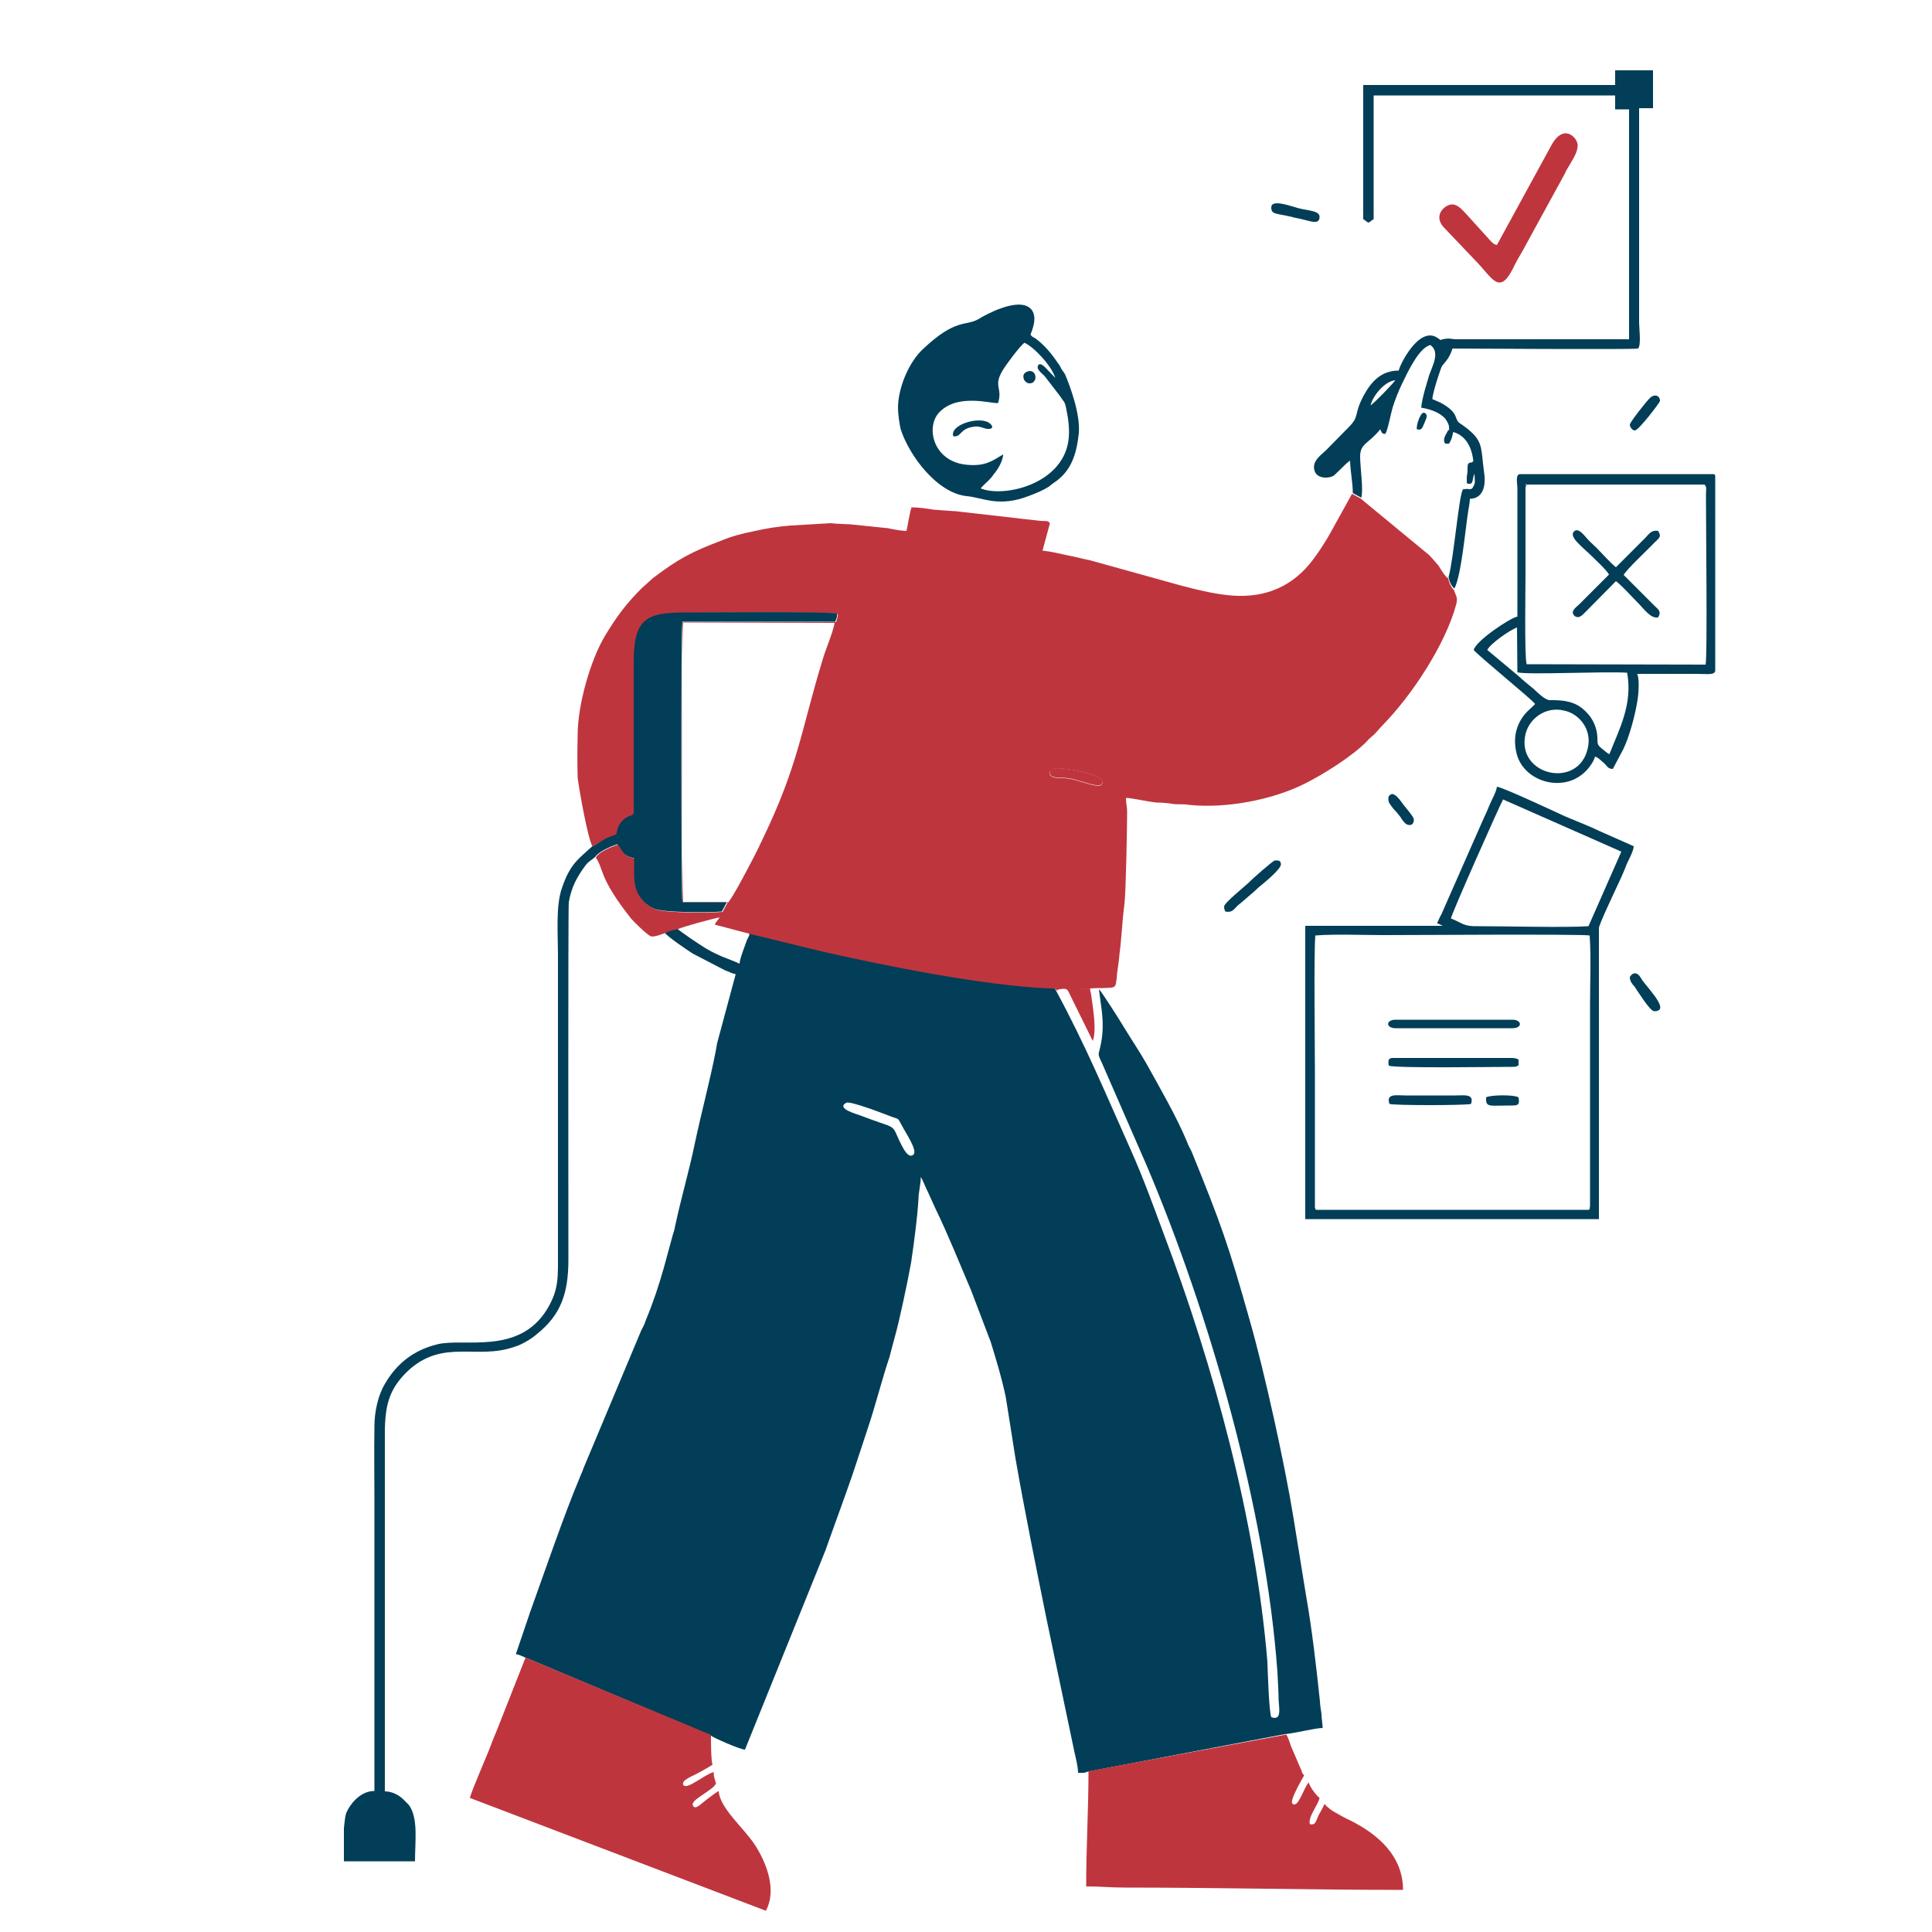 <?xml version="1.0" encoding="utf-8"?>
<!-- Generator: Adobe Illustrator 24.0.1, SVG Export Plug-In . SVG Version: 6.00 Build 0)  -->
<svg version="1.1" id="Layer_1" xmlns="http://www.w3.org/2000/svg" xmlns:xlink="http://www.w3.org/1999/xlink" x="0px" y="0px"
	 viewBox="0 0 500 500" style="enable-background:new 0 0 500 500;" xml:space="preserve">
<style type="text/css">
	.st0{fill-rule:evenodd;clip-rule:evenodd;fill:#023E57;}
	.st1{fill-rule:evenodd;clip-rule:evenodd;fill:#BF353E;}
</style>
<path class="st0" d="M232.7,295.1c-1.3-2.7-1-3.3-3.9-4.2c-2.1-0.7-4.2-1.5-6.1-2.2c-1-0.4-6.4-1.8-3.7-3.3c1-0.6,10.4,3.1,12,3.7
	c1.8,0.6,1.3,0.3,2.2,1.8c1.2,2.4,4.5,7,3.1,8C234.8,300,233.3,296.2,232.7,295.1z M172,241.3c0.4,0.9,5.9,4.6,7.3,5.5l8.3,4.3
	c0.9,0.3,1.9,0.9,2.8,1l-4.6,17.1c-0.3,1-0.4,1.9-0.6,3c-1.5,7.6-3.7,15.8-5.4,23.8c-1.3,6.4-3.6,14.4-4.9,20.5
	c-0.3,1.2-0.3,1.8-0.7,2.8l-2.4,8.8c-1.3,4.6-2.8,9.1-4.6,13.4c-0.4,1.2-0.6,1.6-1.2,2.7l-15,35.8c-0.3,1-0.7,1.6-1,2.5
	c-3.9,9.2-9.2,24.7-12.8,34.7l-3.7,10.9c0.9,0.1,1.8,0.6,2.5,0.9l47.9,20.1c0.6,0.6,7.7,3.7,8.9,3.7l20.8-51.5
	c2.1-6,6.2-17,7.9-22.3l3-9.1c2.1-6.2,3.7-12.8,5.7-18.7c0.4-1.6,0.9-3.4,1.3-4.9c1.3-4.6,3.4-14.6,4.3-19.6
	c0.7-4.8,1.6-11.3,1.9-16.4c0-1.6,0.6-3.9,0.6-5.7c0.6,0.9,1.2,2.7,1.9,4c0.7,1.5,1.2,2.7,1.9,4.2c3.4,7,6.2,14.1,9.2,21.1l5.1,13.4
	c1.5,4.9,2.8,9.1,3.9,14.3l2.5,15.8c2.4,13.8,5.2,27.5,7.9,40.9l7.4,35.3c0.3,1.3,0.9,3.7,0.9,5.2c1.3,0,1.6,0.1,2.5-0.3l51-9.7
	c3-0.3,7.9-1.6,9.8-1.6c0-0.9-0.3-2.5-0.3-3.6c-0.1-0.7-0.4-2.5-0.4-3.3c-0.9-8.6-2.1-19-3.6-27.4l-3.3-20.4
	c-2.2-13.5-7.4-37.3-11.3-50.9c-5.5-19.5-7.4-24.8-14.9-43.3c-0.4-1-0.9-1.6-1.3-2.8c-2.7-6.5-7.1-14.1-10.6-20.4
	c-1.9-3.3-4-6.4-6-9.7c-0.4-0.7-5.5-8.8-6.2-9.4c0.6,5.1,1.5,8.5,0.6,13.7c-0.7,3.9-1.2,2.4,0.4,5.9l11.3,25.9
	c16.2,38.1,30.9,89.1,33.9,131.3c0.1,2.4,0.3,4.8,0.3,7.1c0.1,2.2,0.9,5.5-1.9,4.5c-0.6-1.5-0.9-11.8-1-14.3
	c-3-36.7-14-76.8-26.8-110.7c-2.7-7.3-5.5-15-8.6-21.9c-6.7-15-11.6-26.9-19.5-41.5c-0.6-0.7-0.9-0.6-2.2-0.6
	c-17.3-0.7-41.5-5.7-58-9.4l-18.9-4.6c-0.1,1-0.3,1-0.7,1.9c-0.4,1.2-1.9,4.9-1.9,6.1c-2.8-1.3-5.1-1.8-8.8-4c-1.6-1-6.2-4-7.7-5.4
	C173.8,240.5,172.8,240.8,172,241.3z"/>
<path class="st1" d="M284.9,203.2c-0.9,0.7-5.7-1.2-7.3-1.5c-1.5-0.3-2.7-0.4-4.2-0.4c-1.9-0.1-2.4-1.6-1-2.2
	C273.9,198.1,288.2,200.7,284.9,203.2z M176.6,161.1l39.4,0.1c-0.4,2.4-2.2,6.5-3.1,9.5c-5.7,18.7-6.2,27.1-15.6,46.6
	c-1.3,2.8-2.8,5.7-4.2,8.3c-1.2,2.2-3.1,5.9-4.6,7.9h-11.9V161.1z M153.3,219c0.9-0.3,1.9-1,3-1.5c1.2-0.7,2.1-0.9,3.4-1.5
	c0.3-1.5,0.6-2.5,1.5-3.4c1.5-1.6,2.8-1.2,3-2.1v-39c0-11.3,3.3-12.9,13.5-12.9c5.2,0,36.6-0.3,39.1,0.3c0.1,0.7-0.3,1.5-0.4,2.1
	h-39.6c-0.4,1.3-0.3,71.4,0,72.6h11.5l-1.3,2.4c-3.3,0.3-14.9,0.3-17.4-0.7c-2.1-0.9-3.7-2.5-4.6-4.6c-1-2.5-0.6-5.7-0.7-8.5
	c-3.1-0.6-3.1-2.2-4.3-3.6c-2.1,0.6-4.9,1.9-5.8,3.3c2.2,3.4,0.7,5.1,9.1,15.8c0.9,1,3.9,4,5.1,4.6c0.9,0.3,3.1-0.6,3.9-0.9
	c0.7-0.4,1.8-0.7,3-0.9c2.2-0.9,8.3-2.5,10.9-3.1c-0.4,0.9-0.9,1-1.2,1.9l9.5,2.5l18.9,4.6c16.5,3.7,40.8,8.6,58,9.4
	c1.3,0,1.6-0.1,2.2,0.6c0.4-0.7-0.1-0.1,0.7-0.4c0.1,0,0.6-0.1,0.7-0.1c1.2,0,0.9,0.1,1.3,0.4l1-0.3c0.4,0,1.3,0,1.6,0
	c1,0,2.1-0.1,3.1,0l0.4,1.6l-0.3-1.8l2.5-0.1c0.4,0.1,2.5-0.1,3.1-0.1c1.3-0.3,1-0.9,1.3-2.4c0.1-2.1,0.6-4.2,0.7-6.1
	c0.6-4.5,0.7-8.6,1.3-13.1c0.4-3.1,0.7-20.5,0.7-23.9c0-1.5-0.3-1.9-0.3-3.6c1.5,0,5.2,0.9,7.9,1.2c1,0,2.7,0.1,3.9,0.3
	c1.5,0.3,3,0,4.5,0.3c9.7,1,21.6-1.3,30-5.5c4.8-2.4,12.3-7.1,16.1-11c0.7-0.9,1.5-1.3,2.2-2.1l1.6-1.8c0.1-0.1,0.1-0.1,0.1-0.1
	c7.6-7.7,16.4-21,19.2-31.5c0.4-1.9-0.1-1.9-0.6-3.6c-0.7-0.6-1.3-1.9-1.5-3c-1-0.7-1.8-2.2-2.5-3.3c-0.9-1-1.6-1.9-2.5-2.8
	l-17.7-14.6l-2.2-1.2l-5.2,9.4c-1.5,2.8-3.9,6.5-5.9,8.9c-5.4,6.4-12.6,8.9-21.3,7.9c-3.7-0.4-8.3-1.5-12-2.5l-23.4-6.5
	c-2.1-0.4-3.7-0.9-5.9-1.3c-1.9-0.4-4.3-1-6.4-1.2l1.9-7c-0.3-0.9-1.3-0.6-2.5-0.7l-21.9-2.5c-2.1-0.1-3.9-0.3-5.7-0.4
	c-1.9-0.3-3.7-0.6-5.7-0.6c-0.4,1-1,4.8-1.3,6.1c-1.3,0-3.4-0.4-4.8-0.7l-9.7-1c-1.8-0.1-3.4-0.1-5.1-0.3l-10.3,0.6
	c-3.6,0.3-6.2,0.7-9.7,1.5c-3,0.6-5.7,1.3-8.3,2.4c-7.4,2.8-11,4.6-17.7,9.7l-3,2.7c-4,4-6.5,7.4-9.4,12.2
	c-3.9,6.5-7.1,18.1-7.1,25.6c-0.1,3.7-0.1,7.6,0,11.2C149.9,204.5,152.1,216.9,153.3,219z"/>
<path class="st1" d="M186,463.5c-1.2,0.7-2.1,1.5-3.1,2.2c-1.2,0.9-2.7,2.5-3.3,1.9c-1.9-1.5,4.6-3.9,5.7-6c-0.3-1.2-0.6-1.6-0.6-3
	c-2.5,0.7-7,4.8-7.9,3.3c-0.4-1.3,2.4-2.2,3.4-2.8c1.3-0.7,3-1.6,4.2-2.4c-0.4-1.2-0.4-5.7-0.4-7.7L136,429l-7.1,18
	c-0.6,1.6-1.2,2.8-1.8,4.5c-0.9,2.5-5.1,12-5.5,13.8l76.6,29.2c3-5.5,0-12.8-3-17.3C192.3,472.9,186.2,467.8,186,463.5z"/>
<path class="st1" d="M281.7,458.4c0,10.1-0.6,19.5-0.6,29.8c3.7,0,6.4,0.3,10,0.3c23.9,0,47.9,0.6,72,0.6c0-8.8-6.5-14.4-13.7-18
	c-1.3-0.6-2.4-1.2-3.6-1.9c-0.6-0.3-1-0.6-1.6-1c-0.7-0.7-0.9-0.6-1.3-1.3c-0.1,0.1-0.1,0.1-0.4,0.4c-0.6,1,0.6-0.9-0.1,0.4
	l-1.2,2.2c-0.7,1.5-0.7,2.5-2.2,2.2c-0.6-1.8,2.2-5.1,2.5-6.8c-0.9-0.7-2.5-2.8-2.8-4c-1.3,1.3-2.7,6.8-4.2,5.5
	c-0.9-0.7,2.5-6.4,3-7.3c-0.1-0.3,0.1,0.1-0.3-0.4c-0.1-0.1-0.3-0.4-0.3-0.7l-2.8-6.5c-0.3-0.9-0.7-2.2-1.2-3L281.7,458.4z"/>
<path class="st0" d="M153.3,219c-3.6,3.3-5.8,4.6-7.9,10.9c-1.6,4.6-1,11.8-1,17.7v75.3c0,7.9,0.3,10.7-2.8,15.9
	c-7.3,12-21.6,7.4-28.4,9.1c-6.2,1.5-10.6,5.1-13.5,10.1c-1.9,3.1-2.8,7.4-2.8,11.2c-0.1,6.4,0,12.6,0,19c0,25,0,50.1,0,75.3
	c-3.3,0-6,2.8-7.3,5.7c-0.3,0.9-0.4,2.2-0.6,3.9v8.6h18.4c0-5.2,0.9-11.2-1.6-14.6l-1.6-1.6c-1-0.9-2.7-1.9-4.6-1.9V371
	c0-7.6,1.2-11.9,6.5-16.7c8.9-7.7,17.4-2.4,26.9-5.7c2.1-0.6,4.5-2.1,5.9-3.3c6.1-4.9,8.2-10.3,8.2-19.3c0-6.7-0.1-90.3,0.1-92.5
	c0.7-4,2.1-6.5,4.3-9.5c0.9-1.2,1.5-1.3,2.5-2.2c0.9-1.3,3.7-2.7,5.8-3.3c1.2,1.3,1.2,3,4.3,3.6c0.1,2.8-0.3,5.9,0.7,8.5
	c0.9,2.1,2.5,3.7,4.6,4.6c2.5,1,14.1,1,17.4,0.7l1.3-2.4h-11.5c-0.3-1.2-0.4-71.3,0-72.6h39.6c0.1-0.6,0.6-1.3,0.4-2.1
	c-2.5-0.6-33.9-0.3-39.1-0.3c-10.3,0-13.5,1.6-13.5,12.9v39c-0.1,0.9-1.5,0.4-3,2.1c-0.9,0.9-1.2,1.9-1.5,3.4
	c-1.3,0.6-2.2,0.7-3.4,1.5C155.2,217.9,154.2,218.7,153.3,219z"/>
<path class="st0" d="M354.7,104.9c0.6-2.5,3.6-6.2,6.4-6.5C360.6,99.2,355.6,104.4,354.7,104.9z M350.1,127.6l2.2,1.2
	c0.6-2.2-0.3-7.7-0.3-10.7c0-3.4,2.4-3.4,5.2-7c0.4,0.7,0.3,1.2,1.3,1.2c0.6-0.7,1.5-5.5,1.9-6.8c0.7-2.2,1.5-4.2,2.4-6.1
	c1.6-3.3,4.5-9.5,7.4-10.1c2.5,1.8,0.6,5.2-0.3,7.7c-0.7,2.4-1.8,5.7-2.1,8.5c2.5,0.4,4.8,1.3,6.2,2.8c0.4,0.6,1,1.5,1,2.2
	c0.1,1.6,0.1,0.3-0.3,1c-0.4,0.9-1.5,2.1-0.7,3.3c1.2,0.1,1,0.1,1.5-0.9c0.3-0.7,0.4-1.3,0.6-2.1c3.1,0.9,4.8,3.7,5.2,7.6
	c-1,0.7-0.7,0-1.3,0.6c-0.4,0.6,0,1.3-0.4,3.4v1.3c0,0.1,0,0.1,0,0.3c0,0,0,0.1,0.1,0.1c1.8,0.6,1.2-1.2,1.9-2.5
	c0,0.6,0.1,1.5,0.1,2.2c-0.1,0.3-0.1,0.6-0.3,0.9c-0.6,1.5-1.3,0.6-2.4,0.9c-0.7,0.1,0-0.3-0.4,0.1c-1,1.2-2.4,18-3.7,22.6
	c0.1,1,0.7,2.4,1.5,3c1.8-3.4,2.8-15.2,3.6-20.2c0.1-0.7,0.4-2.1,0.4-3c3.4-0.1,4.2-3.3,3.7-6.7c-1-7.1,0.1-8.5-6.2-12.8
	c-1.6-1-0.3-2.2-3.6-4.5c-1.3-0.9-2.2-1.2-3.6-1.8c0-1.5,2.1-7.9,2.5-8.6c0.4-0.6,1.9-1.8,2.7-4.5c1.8,0,47.5,0.3,48,0
	c0.9-0.7,0.3-5.4,0.3-6.7c0-18.6,0-37,0-55.5h3.6v-9.8h-9.8V22h-65.2v34.7c1.8,1.2,0.9,1.2,2.7,0v-32h62.5v3.6h3.6v59.5h-44.3
	c-2.1,0-1.9-0.4-3.9,0c-1.3,0.3-0.1,0.4-1.3-0.3C367.2,84,362,95,362,95.9c-4.5,0-7.1,2.8-9.1,6.5c-2.7,5.1-0.9,5.2-3.9,8.2l-5.9,6
	c-1,1-3.4,2.5-3,4.8c0.4,2.7,4,2.5,5.2,1.6l3.1-3l0.1-0.1l0.9-0.7C349.5,122.4,350.1,124.8,350.1,127.6z"/>
<path class="st0" d="M253.8,126.4c0.7-1,2.4-2.1,3.4-3.7c0.9-1,2.4-3.4,2.4-5.1c-2.7,1.6-4.5,3.1-9.2,2.7
	c-8.9-0.7-10.9-9.7-7.4-13.5c4.8-5.2,13.8-2.2,15.3-2.5c1.3-4.2-1.6-4.3,1.6-9.1c1.2-1.8,3.9-5.4,5.2-6.5c2.4,1,7.1,6,8,9.1
	c-0.6-0.7-1.5-1.5-2.1-2.2c-0.3-0.3-1.9-2.2-2.4-0.9c-0.4,1,1.3,2.1,1.8,2.7l4,5.2c0.7,1.2,1.2,1.2,1.5,3c0.6,2.8,1,5.7,0.6,8.5
	C274.8,125.5,259.6,128.8,253.8,126.4z M232.4,105.6c0,1.5,0.4,4.3,0.7,5.5c2.2,6.8,9.4,16.5,17.1,17.3c4.3,0.4,8.3,3,16.2-0.1
	c1.8-0.7,3.4-1.3,5.1-2.4c0.4-0.3,0.7-0.6,1.3-1c4.5-3,5.8-7.4,6.4-12.8c0.4-4.8-2.1-11.8-3.6-15.3c-0.3-0.4-0.6-0.9-0.9-1.3
	c-0.3-0.6-0.4-0.9-0.9-1.5c-1.6-2.4-3.4-4.6-5.8-6.4c-0.7-0.4-0.9-0.4-1.3-1c0-0.3,2.8-5.7-1-7.4c-3.4-1.5-10.1,1.9-12.5,3.4
	c-3.4,1.9-5.8-0.3-14.3,7.7C235.2,93.7,232.4,100.4,232.4,105.6z"/>
<path class="st0" d="M411.1,313.1h-70.5c-0.1-0.3-0.1,0.3-0.3-0.6v-35c0-7.3-0.3-30,0.1-35.4c5.2-0.4,12.3-0.1,17.7-0.1
	c6.2,0,51.3-0.3,53.3,0.1c0.4,5.7,0.1,12.2,0.1,17.9v52.2C411.2,313.3,411.8,312.7,411.1,313.1z M375.5,237.7
	c0-0.9,12.9-29.9,13.5-30.8l30.6,13.5l-8.5,19.3c-6.2,0.4-20.5,0-28.4,0C378.6,239.8,378.6,238.9,375.5,237.7z M371.9,238.9l1.5,0.7
	h-35.6v75.9h76v-75.3c0-0.9,3.9-9.1,4.5-10.4c0.9-1.9,1.6-3.4,2.4-5.4c0.4-1.3,2.1-4,2.1-5.4l-8.8-3.9c-1.5-0.7-2.8-1.3-4.3-1.9
	l-4.6-1.9c-0.9-0.4-16.2-7.6-17.7-7.7c-0.1,1.2-1.3,3.3-1.8,4.5c-0.6,1.5-1.2,2.8-1.9,4.3L373,236.7
	C372.5,237.4,372.4,238.1,371.9,238.9z"/>
<path class="st0" d="M410.9,193.7c-2.4,10.7-18.6,7-16.1-3.7c0.9-3.9,5.1-7.3,10-6.1C408.7,184.7,412.1,188.8,410.9,193.7z
	 M395.3,125.4h45.8c0.7,0.6,0.4,1.3,0.4,2.7c0,7.9,0.4,42.2-0.1,43.9l-46.3-0.1c-0.6-1.5-0.3-20.1-0.3-23.4v-22c0-0.4,0-0.3,0.1-0.7
	C395.4,124.3,394.3,126,395.3,125.4z M384.9,168.2c0.7-1.5,5.7-5.1,7.7-5.8l0.1,11.6c2.7,0.7,22.8-0.3,28.4,0.1
	c1.5,8.2-2.1,14.7-4.6,21.1c-0.6-0.3-1.6-1.2-2.1-1.6c-1.2-1-0.9-1.3-1-2.8c-0.1-2.2-0.9-4-1.9-5.4c-2.5-3.1-4.9-4.3-10.4-4.2
	c-1.2,0-3.1-1.9-4.3-3c-1.5-1.2-2.7-2.2-4-3.4L384.9,168.2z M392.6,159.6c-1.9,0.4-10.6,6.2-11.2,8.6c0.9,1.3,15.2,12.9,15.9,14
	l-2.2,2.1c-2.5,2.7-3.6,6.2-2.7,10.3c1.5,7.3,11,10.4,16.8,6c1.3-0.9,3.1-3,3.6-4.8c0.9,0.3,1,0.6,2.2,1.6c0.9,0.7,1,1.6,2.4,1.6
	l2.7-5.1c1.6-3.3,3-8.6,3.6-12.2c0.3-1.5,0.7-5.8,0-7.3h15.6c2.4,0,4.6,0.4,4.6-0.9v-50.1c0-0.6-0.1-0.7-0.7-0.7h-49.8
	c-1.3,0-0.7,2.5-0.7,3.7V159.6z"/>
<path class="st1" d="M387.4,63.4c-0.9-0.1-1.6-1-2.4-1.9l-5.8-6.4c-0.7-0.7-1.9-2.2-3.4-2.2c-1.9,0-5.2,3-1.9,6.2l7.9,8.3
	c4.3,4.3,6.1,9.2,9.7,2.2c0.7-1.5,1.6-3.1,2.5-4.6l11-20.1c0.4-1,0.7-1.3,1.2-2.2c0.9-1.6,2.1-3.3,2.1-5.1c0-1.9-3.6-5.9-6.8,0
	L387.4,63.4z"/>
<path class="st0" d="M428.2,140.4c1.2-1.2,1.9-1.5,0.9-3c-1.8-0.3-2.4,0.9-3.3,1.8l-7.6,7.6c-1.3-1-3.7-3.7-5.1-5.1
	c-1-1-1.8-1.6-2.7-2.7c-0.4-0.4-1.9-2.5-3-1.5c-1.5,1.3,1.9,3.9,3.9,5.8c1,1,4.6,4.3,5.1,5.4l-7.7,7.7c-1,0.9-2.4,1.9-1.2,3
	c1.3,1,2.4-0.7,3.1-1.3l7.6-7.7c1.6,1.2,3.7,3.6,5.2,5.1c2.2,2.2,3.7,4.6,5.7,4.3c1-1.6,0-2.1-1-3.1l-7.9-7.9
	C420.9,147.4,426.5,142.2,428.2,140.4z"/>
<path class="st0" d="M359.4,275.8c2.1,0.7,27.4,0.3,31.7,0.3c1.2,0,1.2,0,1.9-0.4v-1.5c-0.6-0.3-1-0.4-1.9-0.4h-29.9
	C359.3,273.7,359.2,274.1,359.4,275.8z"/>
<path class="st0" d="M361.2,266.1h30.2c2.7,0,2.5-2.2,0-2.2h-30.2C358.6,263.9,358.6,266.1,361.2,266.1z"/>
<path class="st0" d="M359.6,285.7c1.3,0.4,19.6,0.4,21.1,0c0.9-2.7-1.8-2.2-3.9-2.2h-13.2C361.5,283.5,358.6,282.9,359.6,285.7z"/>
<path class="st0" d="M316.8,234.6c0,0.7,0.1,0.7,0.3,1.3c2.2,0.4,2.2-0.9,3.9-2.1l3.6-3.1c0.7-0.6,1-1,1.8-1.6
	c1.2-1,5.1-4.2,5.1-5.4c0-1.2-0.9-1-1.6-1c-0.4,0-6,4.9-6.7,5.7C321.8,229.7,316.8,233.7,316.8,234.6z"/>
<path class="st1" d="M282.4,257.5l-0.4-1.6c-1-0.1-2.1,0-3.1,0c-0.3,0-1.2,0-1.6,0l-1,0.3l6.5,13.2
	C283.9,266.6,282.8,260.6,282.4,257.5z"/>
<path class="st0" d="M329,53.7c0,1.8,1.2,1.5,5.2,2.4c0.9,0.3,1.9,0.4,3,0.7c1.9,0.4,4.3,1.5,4.3-0.7c0-1.6-3.1-1.6-5.4-2.2
	C333.6,53.2,329,51.5,329,53.7z"/>
<path class="st1" d="M272.4,199c-1.3,0.6-0.9,2.1,1,2.2c1.5,0,2.7,0.1,4.2,0.4c1.6,0.3,6.4,2.2,7.3,1.5
	C288.2,200.7,273.9,198.1,272.4,199z"/>
<path class="st0" d="M421.8,252.9c0,1,0.6,1.8,1.2,2.4c0.7,1,4,6.4,5.1,6.4c4,0-0.6-4.8-3-7.9c-0.4-0.6-1-1.9-1.9-1.9
	C422.5,251.8,421.8,252.7,421.8,252.9z"/>
<path class="st0" d="M421.8,109.9c0,0.7,0.7,1.5,1.3,1.5c1,0,6.5-7.3,6.5-7.6c0-1.6-1.6-1.9-2.7-0.7
	C425.9,104.1,421.8,109.3,421.8,109.9z"/>
<path class="st0" d="M359.3,206.6c0,1.2,0.3,1.3,1.3,2.7c0.7,0.7,1.2,1.3,1.8,2.1c0.4,0.6,0.9,1.5,1.6,1.9c0.7,0.4,1.9,0.4,1.9-1.2
	c0-0.7-1.9-2.8-2.5-3.6c-0.9-1.2-2.1-3-3.1-3C359.7,205.6,359.3,206,359.3,206.6z"/>
<path class="st0" d="M384.6,284c-0.1,2.7,0.6,2.1,6.8,2.1c1.6,0,1.9-0.3,1.6-2.1C391.7,283.2,385.3,283.4,384.6,284z"/>
<path class="st0" d="M246.7,112.9c2.1,0.3,1.6-1.8,4.9-2.4c1.5-0.3,2.1,0,3.4,0.4c1.6,0.4,2.4-0.3,1.2-1.3
	C253.7,107.5,245.7,109.9,246.7,112.9z"/>
<path class="st0" d="M266,96.1c-0.7,0.3-1.5,0.7-1,2.1c0.3,0.6,1,1.3,2.1,0.9C268.7,98.3,268,95.5,266,96.1z"/>
<path class="st0" d="M366.7,111.1c1.3,0.3,1.3-0.3,1.8-1.3c0.3-0.9,1.2-2.2,0.4-2.8C367.8,105.8,366.4,110.2,366.7,111.1z"/>
</svg>
